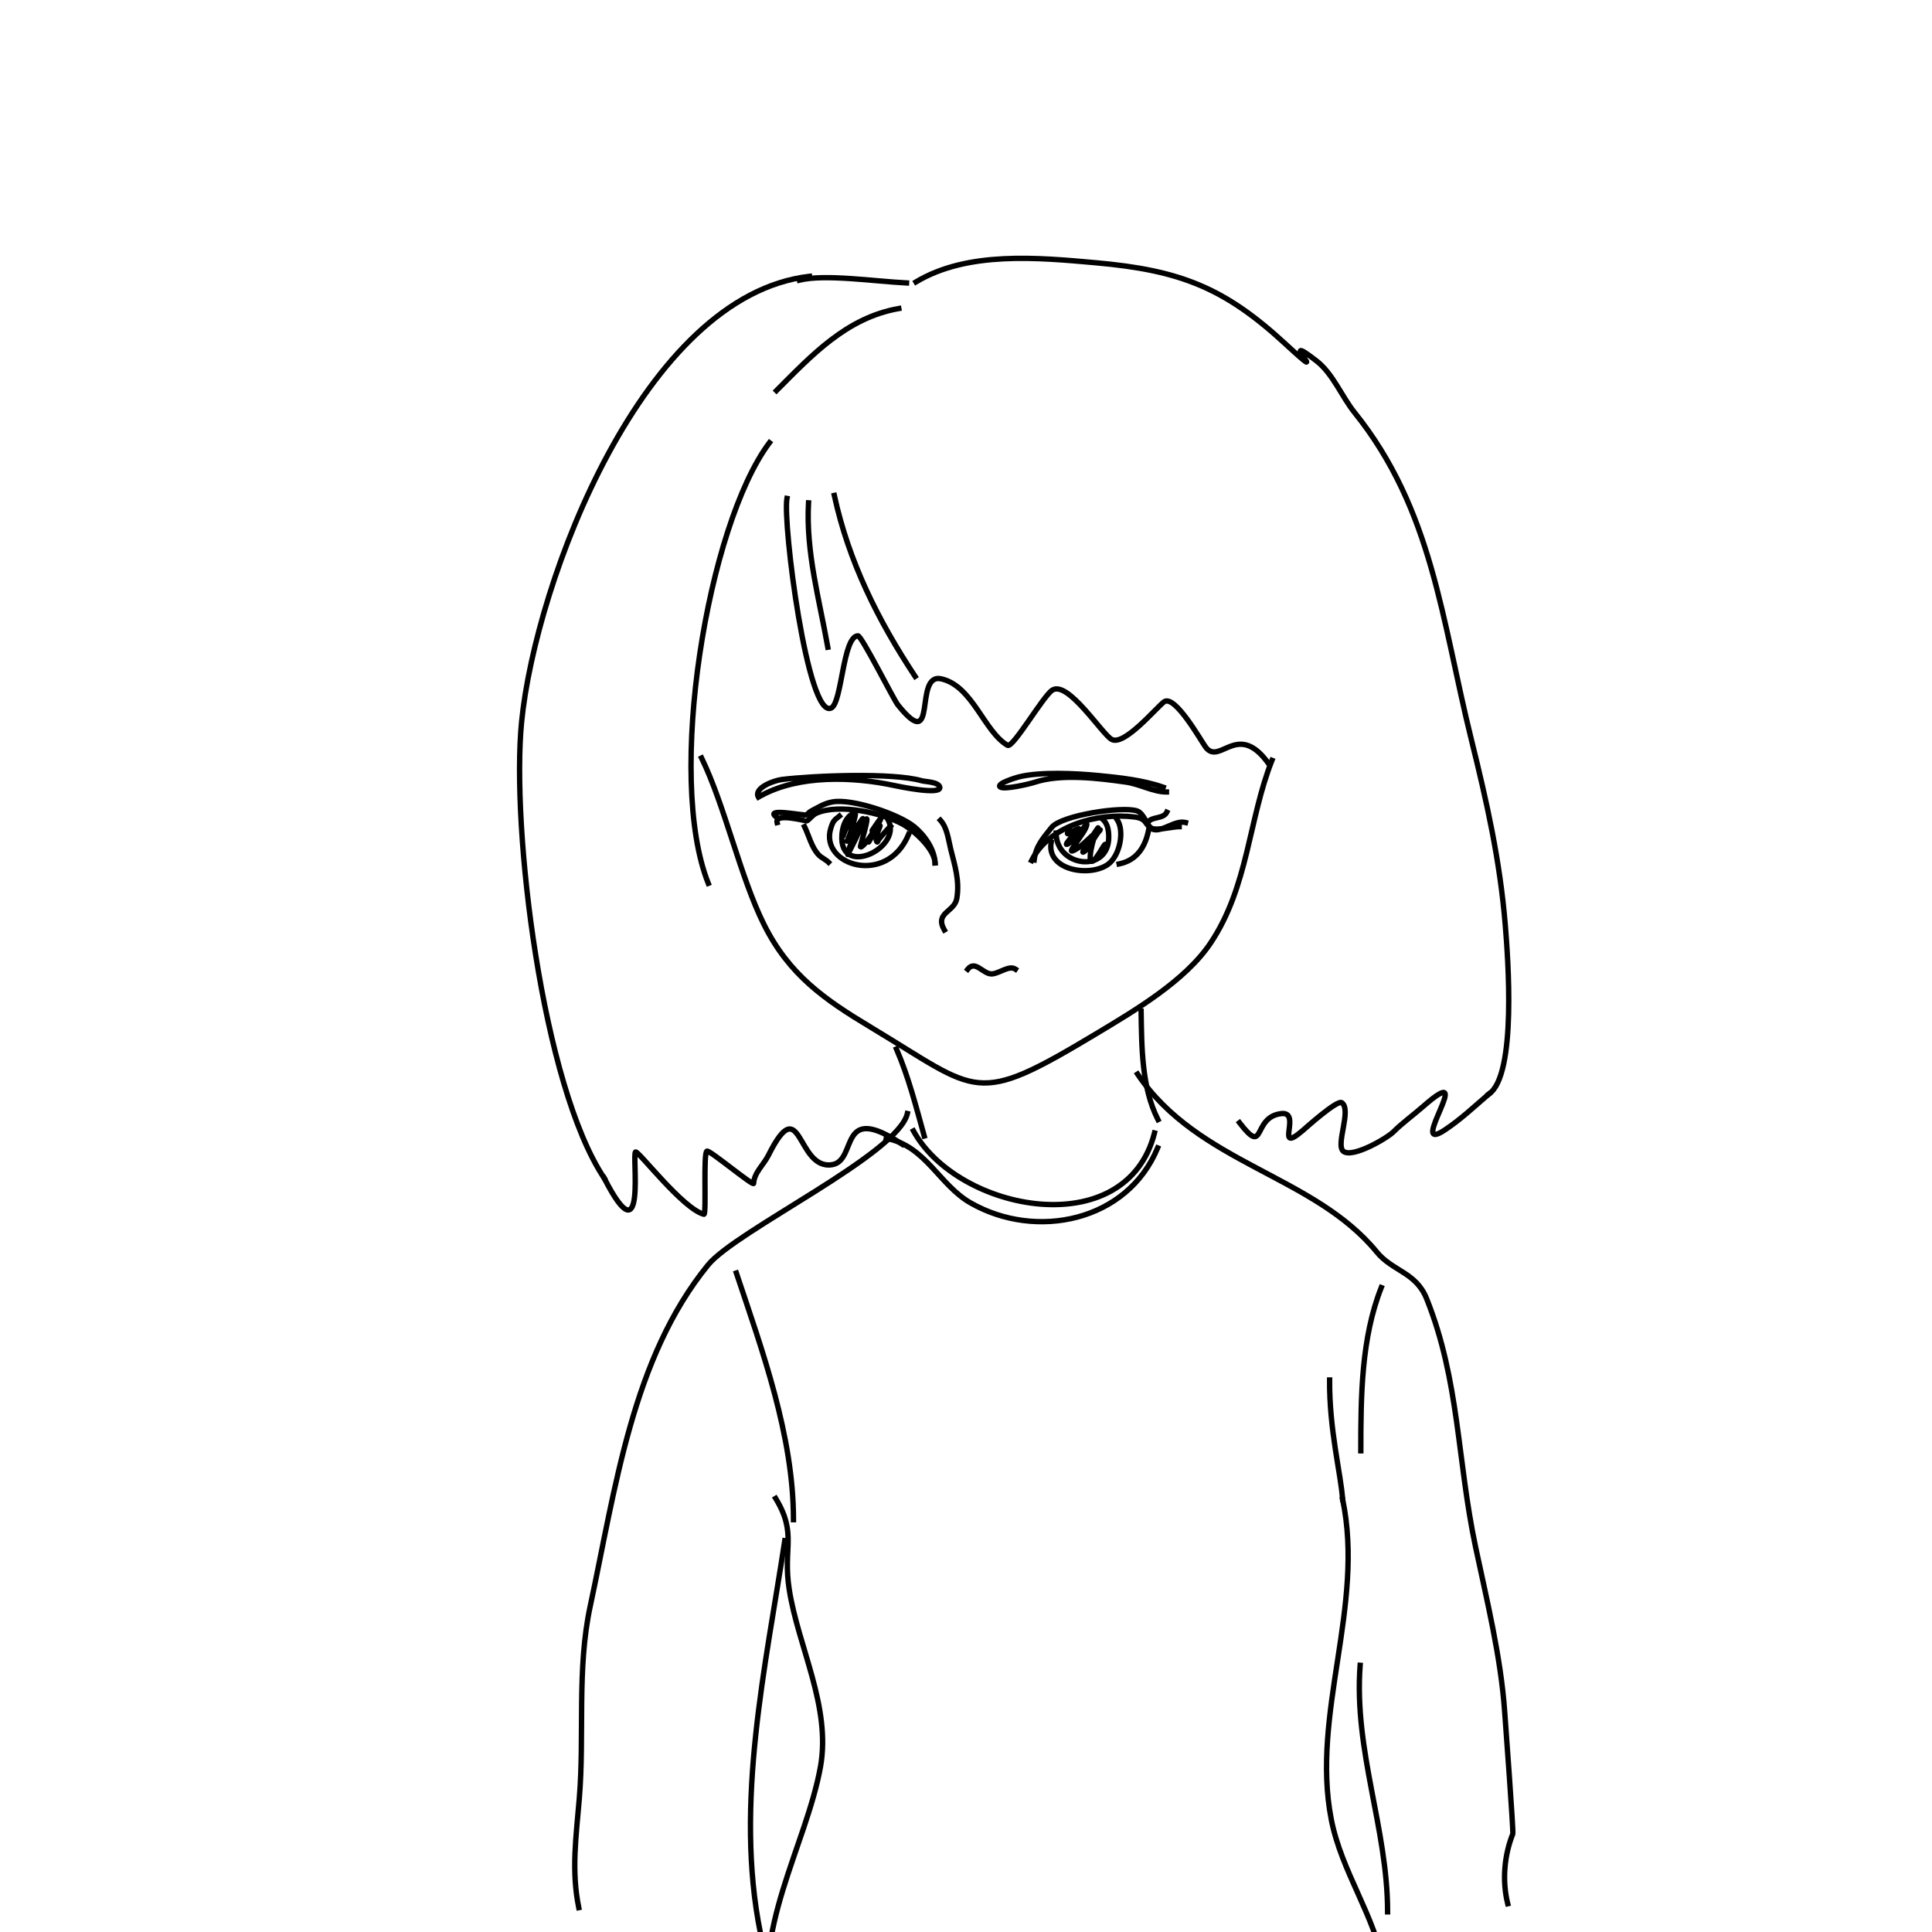 <?xml version="1.0" encoding="UTF-8" standalone="no"?>
<svg
   width="720"
   height="720"
   viewBox="0 0 190.5 190.5"
   version="1.1"
   id="svg8"
   inkscape:version="1.1.2 (0a00cf5339, 2022-02-04)"
   sodipodi:docname="daphne.svgz"
   xmlns:inkscape="http://www.inkscape.org/namespaces/inkscape"
   xmlns:sodipodi="http://sodipodi.sourceforge.net/DTD/sodipodi-0.dtd"
   xmlns="http://www.w3.org/2000/svg"
   xmlns:svg="http://www.w3.org/2000/svg"
   xmlns:rdf="http://www.w3.org/1999/02/22-rdf-syntax-ns#"
   xmlns:cc="http://creativecommons.org/ns#"
   xmlns:dc="http://purl.org/dc/elements/1.1/">
  <defs
     id="defs2" />
  <sodipodi:namedview
     id="base"
     pagecolor="#ffffff"
     bordercolor="#666666"
     borderopacity="1.0"
     inkscape:pageopacity="0.0"
     inkscape:pageshadow="2"
     inkscape:zoom="0.35"
     inkscape:cx="400"
     inkscape:cy="560"
     inkscape:document-units="px"
     inkscape:current-layer="layer1"
     inkscape:document-rotation="0"
     showgrid="false"
     units="px"
     inkscape:pagecheckerboard="true"
     width="720px"
     objecttolerance="3" />
  <g
     inkscape:label="Layer 1"
     inkscape:groupmode="layer"
     id="layer1">
    <path
       style="fill:none;fill-opacity:1;stroke:#000000;stroke-width:0.529;stroke-linecap:square;stroke-linejoin:round;stroke-miterlimit:4;stroke-dasharray:none;stroke-dashoffset:26.683;stroke-opacity:1"
       d="m 69.177,74.739 c 2.3,4.715 3.808,11.728 6.162,16.436 2.487,4.975 5.972,7.381 10.535,10.122 10.748,6.455 10.149,7.87 22.144,0.673 3.806,-2.284 8.841,-5.238 11.345,-8.979 3.723,-5.562 3.742,-12.173 6.056,-18.022"
       id="path17738"
       sodipodi:nodetypes="cssssc" />
    <path
       style="fill:none;fill-opacity:1;stroke:#000000;stroke-width:0.529;stroke-linecap:square;stroke-linejoin:round;stroke-miterlimit:4;stroke-dasharray:none;stroke-dashoffset:26.683;stroke-opacity:1"
       d="m 77.596,49.149 c -0.436,2.4 2.031,21.822 4.368,20.661 1.069,-0.531 1.133,-7.062 2.629,-7.119 0.365,-0.014 3.507,6.272 3.938,6.81 4.045,5.057 1.489,-3.202 4.282,-2.565 3.098,0.706 4.211,5.2 6.532,6.554 0.531,0.31 3.53,-4.895 4.421,-5.445 1.547,-0.954 4.876,4.313 5.84,4.859 1.216,0.688 4.316,-3.026 5.153,-3.687 1.075,-0.847 3.735,3.975 4.153,4.498 1.398,1.747 3.147,-2.678 6.191,1.604"
       id="path18415" />
    <path
       style="fill:none;fill-opacity:1;stroke:#000000;stroke-width:0.529;stroke-linecap:square;stroke-linejoin:round;stroke-miterlimit:4;stroke-dasharray:none;stroke-dashoffset:26.683;stroke-opacity:1"
       d="m 75.868,43.651 c -6.098,8.134 -10.214,32.989 -6.031,43.447"
       id="path18429" />
    <path
       style="fill:none;fill-opacity:1;stroke:#000000;stroke-width:0.529;stroke-linecap:square;stroke-linejoin:round;stroke-miterlimit:4;stroke-dasharray:none;stroke-dashoffset:26.683;stroke-opacity:1"
       d="M 79.819,27.247 C 63.461,29.116 52.81,57.247 51.431,71.181 50.389,81.722 53.478,107.052 59.579,116.173"
       id="path18439" />
    <path
       style="fill:none;fill-opacity:1;stroke:#000000;stroke-width:0.529;stroke-linecap:square;stroke-linejoin:round;stroke-miterlimit:4;stroke-dasharray:none;stroke-dashoffset:26.683;stroke-opacity:1"
       d="m 90.319,27.798 c 5.09,-3.053 11.989,-2.406 17.773,-1.886 8.223,0.738 12.609,2.424 18.621,7.97 5.123,4.725 -1.207,-1.644 3.109,1.714 1.607,1.25 2.49,3.525 3.737,5.077 7.692,9.571 8.603,20.468 11.511,32.214 1.534,6.196 2.831,11.959 3.354,18.328 0.257,3.131 1.153,14.818 -1.634,16.676"
       id="path18443" />
    <path
       style="fill:none;fill-opacity:1;stroke:#000000;stroke-width:0.529;stroke-linecap:square;stroke-linejoin:round;stroke-miterlimit:4;stroke-dasharray:none;stroke-dashoffset:26.683;stroke-opacity:1"
       d="m 79.723,49.583 c -0.273,4.85 1.067,9.524 1.899,14.235"
       id="path18445" />
    <path
       style="fill:none;fill-opacity:1;stroke:#000000;stroke-width:0.529;stroke-linecap:square;stroke-linejoin:round;stroke-miterlimit:4;stroke-dasharray:none;stroke-dashoffset:26.683;stroke-opacity:1"
       d="m 82.267,48.849 c 1.416,6.535 4.309,12.32 7.965,17.846"
       id="path18447" />
    <path
       style="fill:none;fill-opacity:1;stroke:#000000;stroke-width:0.529;stroke-linecap:square;stroke-linejoin:round;stroke-miterlimit:4;stroke-dasharray:none;stroke-dashoffset:26.683;stroke-opacity:1"
       d="m 101.721,84.85 c 1.701,-3.441 6.543,-4.743 10.112,-4.297 1.283,0.16 0.979,0.69 1.683,1.098 0.496,0.287 2.114,-0.14 2.753,-0.14"
       id="path18541" />
    <path
       style="fill:none;fill-opacity:1;stroke:#000000;stroke-width:0.529;stroke-linecap:square;stroke-linejoin:round;stroke-miterlimit:4;stroke-dasharray:none;stroke-dashoffset:26.683;stroke-opacity:1"
       d="m 103.654,83.034 c -0.511,2.742 3.678,3.476 5.542,2.234 1.207,-0.805 1.728,-3.335 0.947,-4.461"
       id="path18553" />
    <path
       style="fill:none;fill-opacity:1;stroke:#000000;stroke-width:0.529;stroke-linecap:square;stroke-linejoin:round;stroke-miterlimit:4;stroke-dasharray:none;stroke-dashoffset:26.683;stroke-opacity:1"
       d="m 108.727,80.776 c 0.493,0.432 0.599,1.123 0.599,1.761 0,3.62 -5.187,2.962 -5.187,-0.391"
       id="path18557" />
    <path
       style="fill:none;fill-opacity:1;stroke:#000000;stroke-width:0.529;stroke-linecap:square;stroke-linejoin:round;stroke-miterlimit:4;stroke-dasharray:none;stroke-dashoffset:26.683;stroke-opacity:1"
       d="m 108.983,83.251 c -0.117,-0.062 -1.086,1.972 -1.396,1.647 -0.341,-0.358 0.38,-2.85 0.681,-3.274 0.068,-0.096 -1.773,2.521 -1.462,2.399 0.505,-0.199 1.186,-1.688 1.657,-2.158 0.153,-0.152 -0.381,0.208 -0.549,0.344 -0.602,0.488 -1.405,1.425 -2.166,1.693 -0.352,0.124 0.312,-0.679 0.503,-1 0.187,-0.315 0.892,-1.167 0.913,-1.635 0.004,-0.085 -0.128,0.114 -0.18,0.181 -0.463,0.585 -0.854,1.159 -1.469,1.615 -1.059,0.786 0.525,-0.991 0.839,-1.32 0.13,-0.136 -0.367,0.103 -0.529,0.2 -0.489,0.293 -0.78,0.461 -0.398,-0.113"
       id="path18559" />
    <path
       style="fill:none;fill-opacity:1;stroke:#000000;stroke-width:0.529;stroke-linecap:square;stroke-linejoin:round;stroke-miterlimit:4;stroke-dasharray:none;stroke-dashoffset:26.683;stroke-opacity:1"
       d="m 92.201,85.086 c -0.055,-1.355 -2.013,-3.162 -3.198,-3.822 -2,-1.113 -6.238,-2.052 -8.478,-1.092 -0.403,0.173 -0.621,0.539 -0.961,0.77 -0.061,0.041 -3.195,-0.845 -2.941,0.167"
       id="path18565"
       sodipodi:nodetypes="csssc" />
    <path
       style="fill:none;fill-opacity:1;stroke:#000000;stroke-width:0.529;stroke-linecap:square;stroke-linejoin:round;stroke-miterlimit:4;stroke-dasharray:none;stroke-dashoffset:26.683;stroke-opacity:1"
       d="m 82.762,80.473 c -0.485,0.396 -0.607,0.418 -0.847,1.206 -1.114,3.645 5.562,5.744 7.68,0.584"
       id="path18567" />
    <path
       style="fill:none;fill-opacity:1;stroke:#000000;stroke-width:0.529;stroke-linecap:square;stroke-linejoin:round;stroke-miterlimit:4;stroke-dasharray:none;stroke-dashoffset:26.683;stroke-opacity:1"
       d="m 83.874,80.368 c -0.573,0.429 -0.81,1.251 -0.86,1.951 -0.312,4.41 6.318,1.141 4.446,-1.666"
       id="path18569" />
    <path
       style="fill:none;fill-opacity:1;stroke:#000000;stroke-width:0.529;stroke-linecap:square;stroke-linejoin:round;stroke-miterlimit:4;stroke-dasharray:none;stroke-dashoffset:26.683;stroke-opacity:1"
       d="m 83.178,82.297 c 0.21,-0.648 0.55,-1.215 0.877,-1.805 0.815,-1.474 -0.323,2.212 -0.542,2.437 -0.042,0.043 0.097,-0.075 0.132,-0.124 0.482,-0.657 0.913,-1.399 1.382,-2.047 0.185,-0.255 -0.268,0.571 -0.404,0.855 -0.394,0.819 -0.824,1.674 -1.044,2.562 -0.078,0.313 0.329,-0.555 0.481,-0.84 0.422,-0.795 0.778,-1.769 1.293,-2.5 0.489,-0.695 -0.59,2.686 -0.508,2.686 0.563,0 2.966,-4.28 1.579,-2.26 -1.016,1.481 0.059,-0.115 -0.571,1.305 -0.58,1.309 0.284,-0.536 0.768,-1.046 0.536,-0.564 -0.502,1.03 -0.155,1.491 0.064,0.085 0.127,-0.17 0.192,-0.253 0.287,-0.362 0.948,-1.104 1.137,-1.292"
       id="path18571" />
    <path
       style="fill:none;fill-opacity:1;stroke:#000000;stroke-width:0.529;stroke-linecap:square;stroke-linejoin:round;stroke-miterlimit:4;stroke-dasharray:none;stroke-dashoffset:26.683;stroke-opacity:1"
       d="m 114.7,77.623 c -1.998,-0.701 -4.258,-0.943 -6.416,-1.154 -2.154,-0.211 -5.749,-0.391 -7.838,0.14 -0.099,0.025 -2.234,0.639 -1.831,0.984 0.365,0.312 2.942,-0.305 3.377,-0.45 2.639,-0.88 6.36,-0.403 9.031,-0.025 1.374,0.195 2.682,0.973 3.991,0.973"
       id="path18579"
       sodipodi:nodetypes="csssssc" />
    <path
       style="fill:none;fill-opacity:1;stroke:#000000;stroke-width:0.529;stroke-linecap:square;stroke-linejoin:round;stroke-miterlimit:4;stroke-dasharray:none;stroke-dashoffset:26.683;stroke-opacity:1"
       d="m 75.146,78.396 c 3.737,-1.986 8.94,-1.816 13.025,-0.944 0.396,0.084 4.711,0.998 4.49,0.153 -0.135,-0.516 -1.424,-0.517 -1.795,-0.624 -2.853,-0.82 -10.625,-0.503 -13.753,-0.124 -0.889,0.108 -2.831,0.881 -2.33,1.737"
       id="path18589"
       sodipodi:nodetypes="cssssc" />
    <path
       style="fill:none;fill-opacity:1;stroke:#000000;stroke-width:0.529;stroke-linecap:square;stroke-linejoin:round;stroke-miterlimit:4;stroke-dasharray:none;stroke-dashoffset:26.683;stroke-opacity:1"
       d="m 92.728,80.882 c 0.671,0.735 0.784,1.921 1.019,2.863 0.402,1.608 0.888,3.102 0.597,4.845 -0.227,1.357 -2.211,1.377 -1.231,3.107"
       id="path19088" />
    <path
       style="fill:none;fill-opacity:1;stroke:#000000;stroke-width:0.529;stroke-linecap:square;stroke-linejoin:round;stroke-miterlimit:4;stroke-dasharray:none;stroke-dashoffset:26.683;stroke-opacity:1"
       d="m 101.973,84.794 c 0.173,-1.341 0.769,-2.02 1.713,-3.2 0.965,-1.206 6.958,-2.119 8.419,-1.638 0.74,0.244 1.006,1.63 1.582,1.822 0.885,0.295 2.155,-0.938 3.207,-0.675"
       id="path19207"
       sodipodi:nodetypes="csssc" />
    <path
       style="fill:none;fill-opacity:1;stroke:#000000;stroke-width:0.529;stroke-linecap:square;stroke-linejoin:round;stroke-miterlimit:4;stroke-dasharray:none;stroke-dashoffset:26.683;stroke-opacity:1"
       d="m 113.268,81.783 c -0.328,1.712 -1.155,3.038 -2.919,3.402"
       id="path19423" />
    <path
       style="fill:none;fill-opacity:1;stroke:#000000;stroke-width:0.529;stroke-linecap:square;stroke-linejoin:round;stroke-miterlimit:4;stroke-dasharray:none;stroke-dashoffset:26.683;stroke-opacity:1"
       d="m 79.331,81.511 c 0.437,0.89 0.706,2.098 1.421,2.812 0.266,0.265 0.659,0.426 0.938,0.697"
       id="path19425" />
    <path
       style="fill:none;fill-opacity:1;stroke:#000000;stroke-width:0.529;stroke-linecap:square;stroke-linejoin:round;stroke-miterlimit:4;stroke-dasharray:none;stroke-dashoffset:26.683;stroke-opacity:1"
       d="M 92.201,85.086 C 92.141,83.744 91.172,82.348 90.152,81.518 88.613,80.266 84.068,78.74 82.124,79.064 c -0.87,0.145 -1.392,0.528 -2.126,0.895 -0.229,0.115 -0.291,0.278 -0.496,0.386 -0.215,0.114 -4.461,-0.784 -2.82,0.314"
       id="path20162" />
    <path
       style="fill:none;fill-opacity:1;stroke:#000000;stroke-width:0.529;stroke-linecap:square;stroke-linejoin:round;stroke-miterlimit:4;stroke-dasharray:none;stroke-dashoffset:26.683;stroke-opacity:1"
       d="m 88.393,103.435 c 1.202,2.782 1.921,5.647 2.737,8.577"
       id="path20279" />
    <path
       style="fill:none;fill-opacity:1;stroke:#000000;stroke-width:0.529;stroke-linecap:square;stroke-linejoin:round;stroke-miterlimit:4;stroke-dasharray:none;stroke-dashoffset:26.683;stroke-opacity:1"
       d="m 112.516,99.704 c 0.059,3.558 0.048,7.519 1.661,10.69"
       id="path20283" />
    <path
       style="fill:none;fill-opacity:1;stroke:#000000;stroke-width:0.529;stroke-linecap:square;stroke-linejoin:round;stroke-miterlimit:4;stroke-dasharray:none;stroke-dashoffset:26.683;stroke-opacity:1"
       d="m 146.79,107.889 c -1.49,1.279 -2.716,2.454 -4.317,3.521 -3.883,2.589 3.382,-7.149 -2.122,-2.333 -1.033,0.903 -2.076,1.647 -2.951,2.522 -0.623,0.623 -3.999,2.6 -4.922,1.937 -0.841,-0.605 0.831,-4.075 -0.17,-4.805 -0.443,-0.323 -3.527,2.458 -3.857,2.741 -2.866,2.456 -0.029,-1.914 -2.117,-1.668 -2.912,0.342 -1.494,4.309 -4.114,0.897"
       id="path21129" />
    <path
       style="fill:none;fill-opacity:1;stroke:#000000;stroke-width:0.529;stroke-linecap:square;stroke-linejoin:round;stroke-miterlimit:4;stroke-dasharray:none;stroke-dashoffset:26.683;stroke-opacity:1"
       d="m 59.579,116.173 c 4.259,8.319 2.683,-2.55 3.097,-2.587 0.347,-0.031 4.66,5.607 6.731,6.145 0.271,0.07 -0.091,-6.21 0.311,-6.23 0.374,-0.019 4.583,3.5 4.595,3.181 0.036,-1.039 0.986,-1.831 1.451,-2.761 3.295,-6.585 2.74,1.491 6.29,0.918 2.541,-0.41 0.524,-6.269 6.908,-2.013"
       id="path21131" />
    <path
       style="fill:none;fill-opacity:1;stroke:#000000;stroke-width:0.529;stroke-linecap:square;stroke-linejoin:round;stroke-miterlimit:4;stroke-dasharray:none;stroke-dashoffset:26.683;stroke-opacity:1"
       d="M 89.386,27.897 C 86.223,27.746 81.353,27 78.828,27.623"
       id="path21135" />
    <path
       style="fill:none;fill-opacity:1;stroke:#000000;stroke-width:0.529;stroke-linecap:square;stroke-linejoin:round;stroke-miterlimit:4;stroke-dasharray:none;stroke-dashoffset:26.683;stroke-opacity:1"
       d="m 88.623,30.422 c -5.17,0.913 -8.585,4.613 -12.061,8.089"
       id="path21137" />
    <path
       style="fill:none;fill-opacity:1;stroke:#000000;stroke-width:0.529;stroke-linecap:square;stroke-linejoin:round;stroke-miterlimit:4;stroke-dasharray:none;stroke-dashoffset:26.683;stroke-opacity:1"
       d="m 89.466,109.801 c -0.928,4.018 -16.878,11.527 -19.648,14.924 -7.474,9.162 -9.13,22.036 -11.627,33.682 -1.325,6.18 -0.55,12.685 -1.072,18.949 -0.314,3.774 -0.796,7.103 -0.051,10.741"
       id="path21476"
       sodipodi:nodetypes="csssc" />
    <path
       style="fill:none;fill-opacity:1;stroke:#000000;stroke-width:0.529;stroke-linecap:square;stroke-linejoin:round;stroke-miterlimit:4;stroke-dasharray:none;stroke-dashoffset:26.683;stroke-opacity:1"
       d="m 112.167,105.907 c 5.977,8.88 17.336,9.921 23.588,17.548 1.561,1.905 3.861,1.976 4.911,4.595 3.24,8.075 3.01,15.897 4.828,24.48 1.104,5.216 2.492,10.844 2.869,16.232 0.067,0.957 0.886,11.856 0.801,12.069 -0.833,2.083 -1.068,4.595 -0.498,6.879"
       id="path21480" />
    <path
       style="fill:none;fill-opacity:1;stroke:#000000;stroke-width:0.529;stroke-linecap:square;stroke-linejoin:round;stroke-miterlimit:4;stroke-dasharray:none;stroke-dashoffset:26.683;stroke-opacity:1"
       d="m 90.07,111.508 c 4.39,8.014 20.981,11.155 23.765,0.206"
       id="path21619" />
    <path
       style="fill:none;fill-opacity:1;stroke:#000000;stroke-width:0.529;stroke-linecap:square;stroke-linejoin:round;stroke-miterlimit:4;stroke-dasharray:none;stroke-dashoffset:26.683;stroke-opacity:1"
       d="m 87.384,112.249 c 3.882,0.717 5.206,4.583 8.317,6.361 6.464,3.694 15.437,1.847 18.444,-5.424"
       id="path21621" />
    <path
       style="fill:none;fill-opacity:1;stroke:#000000;stroke-width:0.529;stroke-linecap:square;stroke-linejoin:round;stroke-miterlimit:4;stroke-dasharray:none;stroke-dashoffset:26.683;stroke-opacity:1"
       d="m 76.482,147.745 c 2.136,3.512 0.693,4.852 1.339,8.987 0.885,5.656 4.143,11.566 3.08,17.477 -1.389,7.719 -6.923,16.39 -4.685,24.732"
       id="path21669"
       sodipodi:nodetypes="cssc" />
    <path
       style="fill:none;fill-opacity:1;stroke:#000000;stroke-width:0.529;stroke-linecap:square;stroke-linejoin:round;stroke-miterlimit:4;stroke-dasharray:none;stroke-dashoffset:26.683;stroke-opacity:1"
       d="m 132.386,147.841 c 2.207,10.508 -3.135,21.163 -1.123,31.538 1.009,5.202 4.336,9.565 5.193,14.646"
       id="path21673" />
    <path
       style="fill:none;fill-opacity:1;stroke:#000000;stroke-width:0.529;stroke-linecap:square;stroke-linejoin:round;stroke-miterlimit:4;stroke-dasharray:none;stroke-dashoffset:26.683;stroke-opacity:1"
       d="m 134.113,164.204 c -0.631,8.456 2.707,16.088 2.707,24.307"
       id="path21675" />
    <path
       style="fill:none;fill-opacity:1;stroke:#000000;stroke-width:0.529;stroke-linecap:square;stroke-linejoin:round;stroke-miterlimit:4;stroke-dasharray:none;stroke-dashoffset:26.683;stroke-opacity:1"
       d="m 136.196,126.959 c -1.964,4.961 -2.017,10.668 -2.017,16.092"
       id="path22260" />
    <path
       style="fill:none;fill-opacity:1;stroke:#000000;stroke-width:0.529;stroke-linecap:square;stroke-linejoin:round;stroke-miterlimit:4;stroke-dasharray:none;stroke-dashoffset:26.683;stroke-opacity:1"
       d="m 131.104,136.073 c -0.044,4.895 1.119,9.308 1.281,11.768"
       id="path22266"
       sodipodi:nodetypes="cc" />
    <path
       style="fill:none;fill-opacity:1;stroke:#000000;stroke-width:0.529;stroke-linecap:square;stroke-linejoin:round;stroke-miterlimit:4;stroke-dasharray:none;stroke-dashoffset:26.683;stroke-opacity:1"
       d="m 77.38,151.917 c -1.841,12.205 -4.991,25.922 -2.4,38.685"
       id="path22590" />
    <path
       style="fill:none;fill-opacity:1;stroke:#000000;stroke-width:0.529;stroke-linecap:square;stroke-linejoin:round;stroke-miterlimit:4;stroke-dasharray:none;stroke-dashoffset:26.683;stroke-opacity:1"
       d="m 72.607,125.522 c 2.553,7.65 5.631,16.04 5.631,24.323"
       id="path22876" />
    <path
       style="fill:none;fill-opacity:1;stroke:#000000;stroke-width:0.529;stroke-linecap:square;stroke-linejoin:round;stroke-miterlimit:4;stroke-dasharray:none;stroke-dashoffset:26.683;stroke-opacity:1"
       d="m 115.044,80.089 c -0.342,0.701 -1.561,0.4 -1.844,1.009"
       id="path23379" />
    <path
       style="fill:none;fill-opacity:1;stroke:#000000;stroke-width:0.529;stroke-linecap:square;stroke-linejoin:round;stroke-miterlimit:4;stroke-dasharray:none;stroke-dashoffset:26.683;stroke-opacity:1"
       d="m 95.419,95.572 c 0.764,-0.975 1.534,0.559 2.442,0.454 0.733,-0.084 1.656,-0.869 2.26,-0.466"
       id="path24211"
       sodipodi:nodetypes="csc" />
  </g>
</svg>
